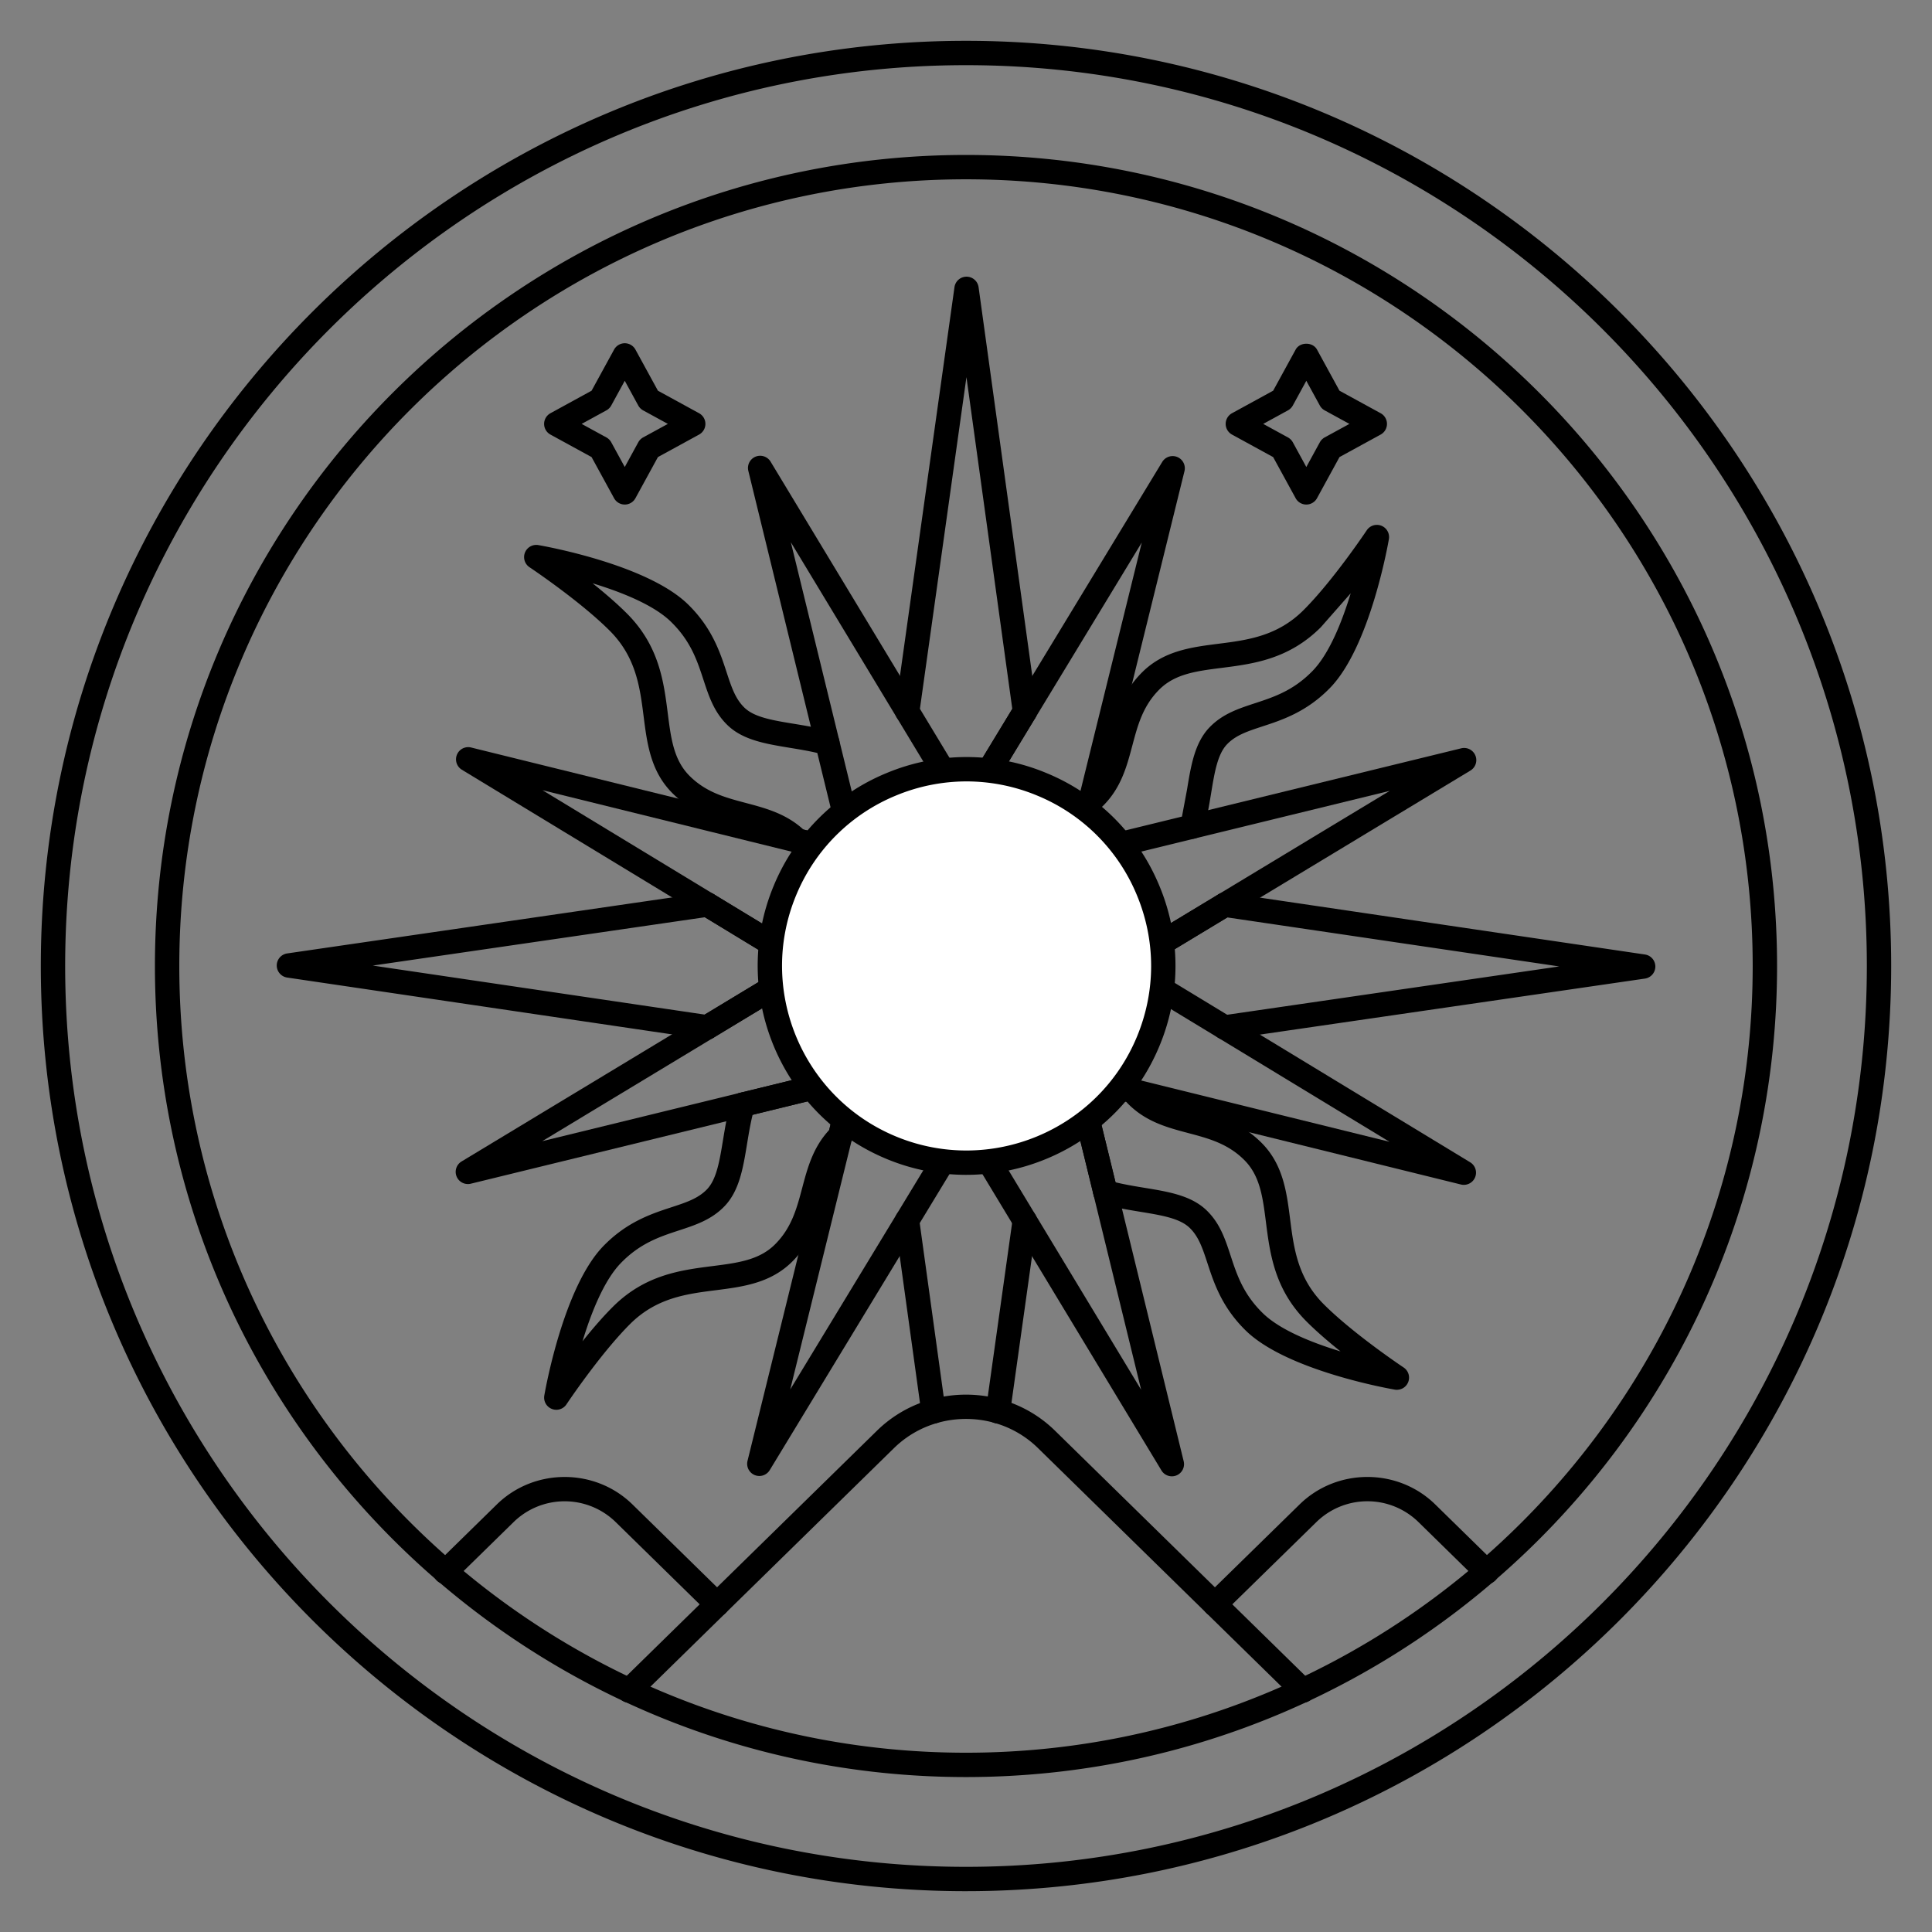 <svg xmlns="http://www.w3.org/2000/svg" width="236.667" height="236.667" xmlns:v="https://vecta.io/nano"><rect width="100%" height="100%" fill="#808080" stroke="none"/><path d="M118.365 143.917a25.453 25.453 0 0 1-9.757-1.947c-13.032-5.399-19.243-20.393-13.845-33.428a25.413 25.413 0 0 1 13.845-13.845 25.42 25.42 0 0 1 19.581 0 25.41 25.41 0 0 1 13.845 13.845 25.427 25.427 0 0 1 0 19.581c-4.076 9.841-13.627 15.793-23.669 15.793m-.032-135.933c-60.848 0-110.35 49.502-110.35 110.35s49.503 110.351 110.351 110.351 110.351-49.504 110.351-110.351S179.181 7.983 118.333 7.983m0 223.684C55.841 231.667 5 180.825 5 118.333S55.841 5 118.333 5s113.333 50.841 113.333 113.333-50.841 113.333-113.333 113.333M71.252 51.927l3.028 1.656a1.53 1.53 0 0 1 .595.593l1.657 3.031 1.657-3.031a1.52 1.52 0 0 1 .592-.593l3.031-1.656-3.031-1.657a1.507 1.507 0 0 1-.592-.592l-1.657-3.032-1.657 3.032a1.51 1.51 0 0 1-.595.592zm5.28 9.879c-.545 0-1.047-.296-1.308-.776l-2.757-5.039-5.037-2.756a1.49 1.49 0 0 1 0-2.616l5.037-2.757 2.757-5.039a1.49 1.49 0 0 1 1.308-.776 1.493 1.493 0 0 1 1.308.776l2.756 5.039 5.039 2.757a1.49 1.49 0 0 1 .776 1.308 1.493 1.493 0 0 1-.776 1.308l-5.039 2.756-2.756 5.039c-.261.48-.763.776-1.308.776m78.211-9.879l3.028 1.656a1.53 1.53 0 0 1 .595.593l1.656 3.031 1.657-3.031a1.52 1.52 0 0 1 .592-.593l3.031-1.656-3.031-1.657a1.507 1.507 0 0 1-.592-.592l-1.657-3.031-1.656 3.031a1.51 1.51 0 0 1-.595.592zm5.279 9.879c-.544 0-1.047-.296-1.307-.776l-2.757-5.039-5.039-2.756a1.493 1.493 0 0 1-.776-1.308 1.49 1.49 0 0 1 .776-1.308l5.039-2.757 2.757-5.039c.523-.957 2.093-.957 2.616 0l2.756 5.039 5.039 2.757a1.49 1.49 0 0 1 .776 1.308 1.493 1.493 0 0 1-.776 1.308l-5.039 2.756-2.756 5.039a1.493 1.493 0 0 1-1.309.776M77.057 208.581a1.48 1.48 0 0 1-1.065-.448 1.493 1.493 0 0 1 .021-2.108l31.415-30.768c6.015-5.889 15.796-5.887 21.809 0l31.415 30.768a1.493 1.493 0 0 1 .023 2.108 1.493 1.493 0 0 1-2.109.023l-31.416-30.769c-4.86-4.761-12.772-4.759-17.633 0l-31.415 30.769a1.493 1.493 0 0 1-1.044.425"/><path d="M148.825 198.021a1.49 1.49 0 0 1-1.067-.448 1.493 1.493 0 0 1 .023-2.109l11.416-11.173c4.581-4.487 12.037-4.488 16.619.001l7.348 7.196a1.493 1.493 0 0 1 .021 2.108 1.49 1.49 0 0 1-2.111.021l-7.345-7.195a8.94 8.94 0 0 0-12.444 0l-11.419 11.175a1.48 1.48 0 0 1-1.041.424m-60.984-.001c-.375 0-.752-.14-1.043-.425l-11.408-11.172a8.947 8.947 0 0 0-12.445 0l-7.352 7.199a1.49 1.49 0 0 1-2.108-.021 1.493 1.493 0 0 1 .023-2.108l7.351-7.2c4.583-4.488 12.037-4.488 16.619 0l11.408 11.172a1.49 1.49 0 0 1-1.044 2.556"/><path d="M118.333 21.964c-53.139 0-96.369 43.231-96.369 96.369s43.231 96.372 96.369 96.372 96.369-43.232 96.369-96.372-43.231-96.369-96.369-96.369m0 195.723c-54.784 0-99.355-44.569-99.355-99.353s44.571-99.352 99.355-99.352 99.355 44.568 99.355 99.352-44.571 99.353-99.355 99.353m3.919-43.305a1.373 1.373 0 0 1-.208-.015 1.493 1.493 0 0 1-1.269-1.683l3.277-23.368c.115-.817.867-1.393 1.684-1.269a1.49 1.49 0 0 1 1.268 1.684l-3.277 23.367a1.49 1.49 0 0 1-1.475 1.284m-7.908 0a1.493 1.493 0 0 1-1.476-1.287l-3.229-23.38a1.49 1.49 0 0 1 1.273-1.681 1.48 1.48 0 0 1 1.68 1.272l3.231 23.381a1.493 1.493 0 0 1-1.273 1.68c-.069.011-.137.015-.205.015m-46.199-1.687a1.467 1.467 0 0 1-.549-.105 1.493 1.493 0 0 1-.92-1.639c.092-.539 2.321-13.259 7.245-18.32 2.875-2.956 5.885-3.943 8.303-4.736 1.836-.601 3.285-1.076 4.369-2.195 1.183-1.223 1.551-3.465 1.976-6.06.253-1.532.513-3.117.975-4.728a1.493 1.493 0 0 1 1.079-1.037l8.501-2.077a1.493 1.493 0 0 1 1.803 1.095 1.493 1.493 0 0 1-1.093 1.804l-7.641 1.865c-.289 1.183-.487 2.388-.68 3.561-.485 2.961-.945 5.759-2.776 7.652-1.596 1.648-3.533 2.283-5.583 2.955-2.325.763-4.729 1.551-7.093 3.983-2.065 2.121-3.633 6.065-4.705 9.593 1.163-1.457 2.444-2.953 3.701-4.209 3.951-3.952 8.352-4.512 12.235-5.005 3.067-.391 5.716-.727 7.653-2.665 2.029-2.031 2.657-4.396 3.321-6.901.648-2.44 1.315-4.959 3.307-7.105l.391-1.581c.197-.8 1-1.292 1.805-1.091a1.493 1.493 0 0 1 1.091 1.805l-.487 1.971a1.48 1.48 0 0 1-.42.724c-1.635 1.639-2.176 3.679-2.804 6.041-.7 2.648-1.497 5.649-4.095 8.247-2.659 2.659-6.08 3.093-9.385 3.515-3.575.453-7.272.924-10.503 4.156-3.66 3.66-7.736 9.763-7.777 9.824a1.493 1.493 0 0 1-1.243.665m47.384-76.79a1.49 1.49 0 0 1-1.277-.72l-4.392-7.271a1.48 1.48 0 0 1-.2-.979l7.26-51.76a1.49 1.49 0 0 1 1.476-1.284 1.493 1.493 0 0 1 1.477 1.287l7.153 51.773a1.5 1.5 0 0 1-.201.98l-4.397 7.243a1.493 1.493 0 0 1-2.049.5 1.49 1.49 0 0 1-.5-2.048l4.123-6.791-5.616-40.639-5.7 40.628 4.119 6.819a1.493 1.493 0 0 1-.505 2.047 1.49 1.49 0 0 1-.769.215m-16.047 9a1.52 1.52 0 0 1-.36-.044l-1.809-.447a1.493 1.493 0 0 1-.692-.389c-1.636-1.619-3.667-2.157-6.021-2.783-2.647-.701-5.648-1.497-8.248-4.096-2.659-2.659-3.092-6.079-3.512-9.385-.455-3.575-.925-7.272-4.157-10.503-3.664-3.665-9.763-7.736-9.825-7.777a1.493 1.493 0 0 1 1.079-2.712c.539.093 13.259 2.323 18.321 7.245 2.957 2.876 3.943 5.885 4.736 8.303.601 1.836 1.077 3.285 2.195 4.369 1.224 1.183 3.465 1.551 6.06 1.976 1.457.24 2.964.488 4.497.911.521.143.925.557 1.052 1.083l2.067 8.455a1.493 1.493 0 0 1-1.095 1.804 1.493 1.493 0 0 1-1.803-1.095l-1.853-7.585c-1.115-.261-2.245-.447-3.348-.628-2.961-.487-5.757-.945-7.649-2.777-1.651-1.596-2.284-3.532-2.956-5.583-.763-2.325-1.552-4.729-3.983-7.093-2.121-2.065-6.067-3.632-9.593-4.704 1.456 1.163 2.952 2.444 4.208 3.7 3.953 3.952 4.512 8.353 5.005 12.235.391 3.067.727 5.716 2.664 7.653 2.032 2.031 4.397 2.659 6.904 3.323 2.417.641 4.912 1.303 7.045 3.253l1.429.352a1.493 1.493 0 0 1-.357 2.94m-12.851 22.423a1.507 1.507 0 0 1-.219-.016l-51.249-7.568a1.493 1.493 0 0 1 .004-2.952l51.271-7.46a1.5 1.5 0 0 1 .989.2l7.813 4.745a1.493 1.493 0 0 1 .5 2.049 1.49 1.49 0 0 1-2.048.5l-7.356-4.467-40.675 5.919 40.657 6.005 7.375-4.456a1.49 1.49 0 0 1 2.047.505 1.493 1.493 0 0 1-.505 2.047l-7.833 4.733a1.493 1.493 0 0 1-.771.215m63.38.02c-.272 0-.54-.075-.775-.216l-7.695-4.671a1.493 1.493 0 0 1-.5-2.048 1.493 1.493 0 0 1 2.051-.501l7.233 4.392 40.675-5.919-40.656-6.004-7.255 4.384a1.493 1.493 0 0 1-2.049-.505 1.493 1.493 0 0 1 .507-2.049l7.715-4.66a1.5 1.5 0 0 1 .989-.197l51.248 7.569a1.49 1.49 0 0 1 1.273 1.476 1.493 1.493 0 0 1-1.277 1.475l-51.271 7.459a1.43 1.43 0 0 1-.213.016m21.097 42.897a1.51 1.51 0 0 1-.252-.021c-.537-.092-13.195-2.311-18.231-7.211-2.943-2.861-3.925-5.856-4.713-8.261-.6-1.825-1.072-3.268-2.184-4.344-1.215-1.176-3.443-1.541-6.024-1.965-1.527-.251-3.105-.508-4.709-.969a1.493 1.493 0 0 1-1.036-1.08l-2.141-8.756a1.493 1.493 0 0 1 1.096-1.804 1.493 1.493 0 0 1 1.803 1.096l1.929 7.896c1.176.285 2.376.484 3.543.675 2.947.484 5.729.94 7.615 2.765 1.641 1.588 2.273 3.516 2.943 5.557.757 2.312 1.541 4.703 3.957 7.053 2.104 2.045 6.005 3.601 9.504 4.667-1.439-1.152-2.915-2.416-4.157-3.657-3.933-3.935-4.489-8.313-4.981-12.177-.387-3.049-.721-5.683-2.649-7.608-2.017-2.019-4.371-2.644-6.861-3.304-2.536-.672-5.16-1.367-7.359-3.565a7.08 7.08 0 0 1-.237-.251l-1.029-.255a1.491 1.491 0 1 1 .713-2.896l1.495.369a1.48 1.48 0 0 1 .801.509 5.507 5.507 0 0 0 .367.413c1.629 1.631 3.661 2.168 6.012 2.792 2.636.699 5.623 1.491 8.208 4.077 2.649 2.647 3.081 6.051 3.499 9.34.452 3.556.919 7.232 4.132 10.445 3.641 3.641 9.713 7.696 9.775 7.737a1.49 1.49 0 0 1 .559 1.792c-.228.576-.781.94-1.384.94m-33.815-65.361a1.493 1.493 0 0 1-.353-2.94l7.84-1.916.624-3.329c.484-2.947.941-5.731 2.765-7.615 1.591-1.641 3.517-2.275 5.557-2.943 2.313-.759 4.704-1.543 7.055-3.959 2.049-2.107 3.604-6.008 4.669-9.507l-3.66 4.16c-3.933 3.933-8.313 4.491-12.177 4.981-3.049.388-5.683.723-7.608 2.649-2.017 2.017-2.643 4.372-3.304 6.863-.672 2.536-1.368 5.16-3.565 7.359l-.201.191-.213.864a1.493 1.493 0 0 1-1.804 1.091 1.493 1.493 0 0 1-1.092-1.807l.328-1.321c.076-.309.251-.588.499-.792l.375-.335c1.629-1.631 2.169-3.663 2.792-6.013.699-2.636 1.492-5.621 4.077-8.209 2.647-2.647 6.049-3.079 9.341-3.497 3.555-.451 7.232-.919 10.444-4.132 3.641-3.641 7.696-9.712 7.736-9.773a1.493 1.493 0 0 1 2.712 1.077c-.092.537-2.309 13.195-7.209 18.231-2.864 2.943-5.857 3.925-8.264 4.713-1.825.6-3.267 1.072-4.343 2.184-1.175 1.213-1.543 3.443-1.965 6.025-.239 1.451-.484 2.949-.905 4.476a1.493 1.493 0 0 1-1.083 1.052l-8.711 2.129a1.493 1.493 0 0 1-.356.043"/><path d="M101.349 92.503a1.493 1.493 0 0 1-1.447-1.137l-8.236-33.699a1.493 1.493 0 0 1 2.725-1.125l18.023 29.832a1.493 1.493 0 0 1-.505 2.048 1.493 1.493 0 0 1-2.048-.505L96.877 66.423l5.923 24.235a1.493 1.493 0 0 1-1.093 1.803 1.507 1.507 0 0 1-.357.043m34.06 55.031a1.493 1.493 0 0 1-1.448-1.139l-2.14-8.756a1.493 1.493 0 0 1 1.095-1.803 1.493 1.493 0 0 1 1.803 1.095l2.14 8.756a1.493 1.493 0 0 1-1.095 1.804 1.547 1.547 0 0 1-.355.043"/><path d="M143.552 180.847c-.508 0-1-.26-1.276-.72l-22.407-37.087a1.493 1.493 0 0 1 .505-2.048 1.493 1.493 0 0 1 2.048.505l17.367 28.748-5.828-23.849a1.493 1.493 0 0 1 1.093-1.803 1.493 1.493 0 0 1 1.803 1.095L145 179.001a1.493 1.493 0 0 1-.879 1.733 1.5 1.5 0 0 1-.569.112m-22.399-84.953a1.493 1.493 0 0 1-1.273-2.265l4.397-7.244a1.493 1.493 0 0 1 2.048-.501 1.493 1.493 0 0 1 .501 2.049l-4.397 7.244a1.493 1.493 0 0 1-1.276.717m12.125 4.984a1.58 1.58 0 0 1-.36-.043 1.493 1.493 0 0 1-1.091-1.807l.327-1.321a1.49 1.49 0 0 1 1.807-1.089 1.493 1.493 0 0 1 1.089 1.804l-.327 1.321a1.49 1.49 0 0 1-1.445 1.135"/><path d="M133.604 99.556a1.6 1.6 0 0 1-.36-.043 1.493 1.493 0 0 1-1.089-1.807l7.712-31.251-13.04 21.476c-.428.705-1.343.929-2.048.5a1.493 1.493 0 0 1-.501-2.048l18.097-29.804a1.493 1.493 0 0 1 2.723 1.131l-10.047 40.711a1.493 1.493 0 0 1-1.447 1.135m8.716 17.424a1.49 1.49 0 0 1-1.277-.72 1.493 1.493 0 0 1 .507-2.048l7.713-4.66a1.493 1.493 0 0 1 2.047.507 1.49 1.49 0 0 1-.505 2.047l-7.713 4.66a1.493 1.493 0 0 1-.771.215"/><path d="M150.035 112.32a1.49 1.49 0 0 1-1.277-.72 1.493 1.493 0 0 1 .505-2.048l20.981-12.675-23.883 5.836a1.49 1.49 0 0 1-1.803-1.093 1.493 1.493 0 0 1 1.095-1.804L179 91.667a1.493 1.493 0 0 1 1.732.88 1.49 1.49 0 0 1-.608 1.845l-29.32 17.713a1.49 1.49 0 0 1-.769.215m-92.724 32.723a1.493 1.493 0 0 1-1.377-.921 1.49 1.49 0 0 1 .608-1.845l29.32-17.713a1.49 1.49 0 0 1 2.047.505 1.493 1.493 0 0 1-.505 2.047l-20.981 12.676 24.201-5.916c.799-.193 1.607.296 1.804 1.095a1.493 1.493 0 0 1-1.095 1.804l-33.665 8.228a1.56 1.56 0 0 1-.356.041"/><path d="M86.635 127.329a1.49 1.49 0 0 1-.772-2.767l7.833-4.733a1.49 1.49 0 0 1 2.047.505 1.493 1.493 0 0 1-.505 2.047l-7.833 4.733c-.241.145-.507.215-.769.215m4.341 9.487a1.493 1.493 0 0 1-.353-2.941l8.501-2.077a1.493 1.493 0 0 1 1.803 1.096 1.493 1.493 0 0 1-1.093 1.803l-8.501 2.077c-.119.028-.239.043-.356.043m88.339 8.325a1.507 1.507 0 0 1-.36-.043l-40.527-10.003a1.49 1.49 0 0 1 .715-2.896l31.068 7.668-20.973-12.736a1.493 1.493 0 0 1-.501-2.048c.429-.703 1.347-.928 2.051-.501l29.301 17.793a1.49 1.49 0 0 1-.773 2.765m-84.848-28.096a1.49 1.49 0 0 1-.772-.217l-7.813-4.745a1.49 1.49 0 0 1-.5-2.048 1.493 1.493 0 0 1 2.048-.501l7.813 4.745a1.493 1.493 0 0 1 .5 2.049c-.28.463-.771.717-1.276.717"/><path d="M86.653 112.3a1.493 1.493 0 0 1-.773-.217L56.577 94.291a1.493 1.493 0 0 1-.601-1.847 1.49 1.49 0 0 1 1.735-.876l40.317 9.951a1.493 1.493 0 0 1 .699.393l-1.076 1.139-.336 1.364-30.859-7.616 20.972 12.735a1.493 1.493 0 0 1-.775 2.767"/><path d="M99.484 104.907a1.52 1.52 0 0 1-.36-.044l-1.809-.447.339-1.371-1.039.972a1.52 1.52 0 0 1-.215-1.789c.333-.569.987-.869 1.628-.708l1.813.447a1.493 1.493 0 0 1-.357 2.94m3.441 35.752a1.507 1.507 0 0 1-.359-.044 1.493 1.493 0 0 1-1.091-1.805l.487-1.971c.197-.801 1-1.293 1.805-1.092a1.493 1.493 0 0 1 1.091 1.805l-.487 1.971a1.493 1.493 0 0 1-1.447 1.136"/><path d="M93.016 180.805a1.48 1.48 0 0 1-.571-.113 1.493 1.493 0 0 1-.876-1.735l9.908-40.148c.197-.8 1.003-1.293 1.804-1.091a1.493 1.493 0 0 1 1.092 1.804L96.8 170.213l17.447-28.735a1.493 1.493 0 0 1 2.048-.501 1.493 1.493 0 0 1 .501 2.048l-22.504 37.063a1.493 1.493 0 0 1-1.276.717"/><path d="M118.399 95.721a22.56 22.56 0 0 0-8.648 1.732 22.44 22.44 0 0 0-12.232 12.232c-4.769 11.512.717 24.76 12.232 29.529s24.76-.719 29.528-12.232c2.311-5.576 2.311-11.721 0-17.297a22.453 22.453 0 0 0-12.232-12.232 22.57 22.57 0 0 0-8.648-1.732" fill="#fff"/></svg>